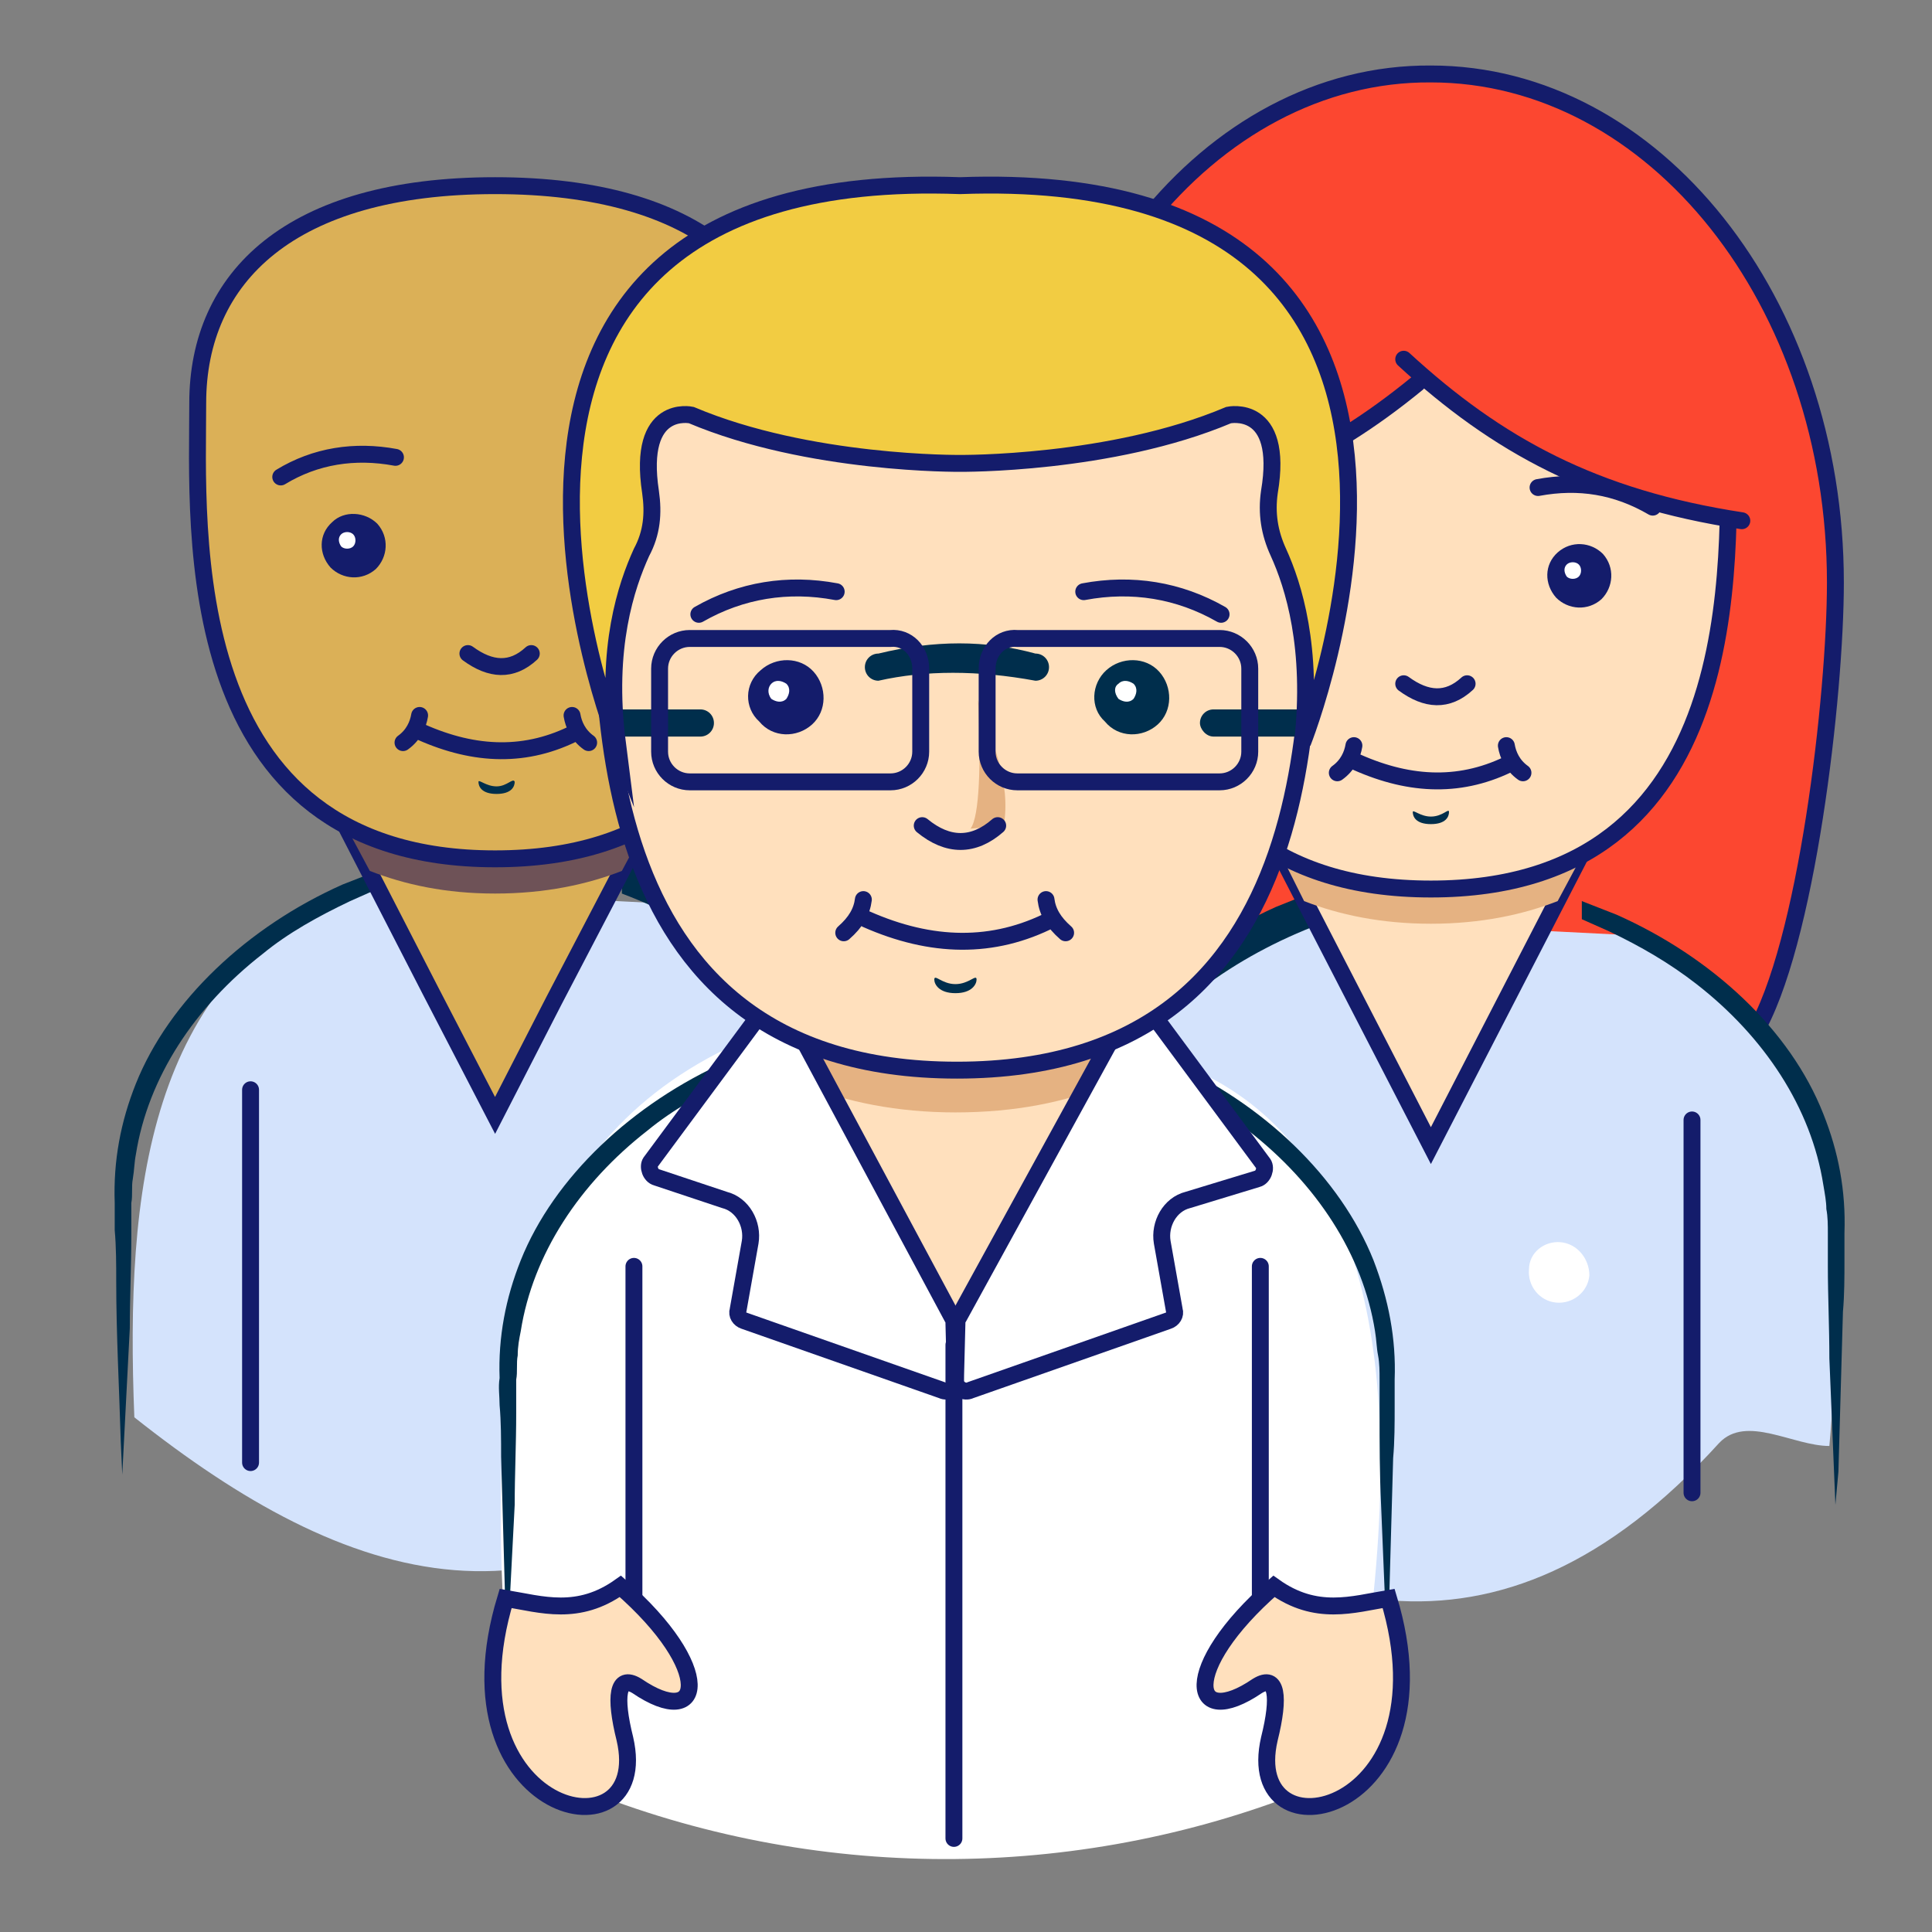 <svg xmlns="http://www.w3.org/2000/svg" width="128" height="128"><rect width="100%" height="100%" fill="#808080" stroke="none"/><g clip-rule="evenodd"><path fill="none" d="M18.7 18.7c25-25 65.5-25 90.5 0s25 65.5 0 90.5-65.5 25-90.5 0c-24.9-24.9-24.9-65.5 0-90.5z"/><path fill-rule="evenodd" fill="#D4E3FC" d="M8.9 93.9c-.6-15.1.9-28.9 14.2-35.1L46.8 60c9.7 3.3 14.2 14.1 12.4 33.8-2.4 0-5.5-2.1-7.3-.2-14.8 16.3-29 11.4-43 .3z"/><path fill="none" stroke="#141C6B" stroke-width="1.12" stroke-linecap="round" stroke-linejoin="round" stroke-miterlimit="10" d="M16.6 72.2v24.7"/><path fill-rule="evenodd" fill="#002E4C" d="M8.1 97.7L8 95.5c-.1-3.5-.3-7.1-.3-10.6 0-1.1 0-2.3-.1-3.4v-1.8c-.1-2.8.4-5.4 1.4-7.9 2.2-5.5 7.4-10.4 13.7-13.2l2.3-.9v1.2l-1.8.8c-2.1 1-4.1 2.1-5.8 3.5-4.5 3.5-7.6 8.2-8.4 13.3-.1.5-.1 1-.2 1.6-.1.5 0 1.1-.1 1.6v2.2c0 2.1-.1 4.1-.1 6.1l-.5 9.7z"/><path fill="none" stroke="#545E80" stroke-width="1.12" stroke-linecap="round" stroke-linejoin="round" stroke-miterlimit="10" d="M50.2 72.2v24.7"/><path fill-rule="evenodd" fill="#002E4C" d="M58.8 102.1c.1-.4.1-.9.1-1.3.1-1.8.2-3.5.3-5.3.1-3.5.2-7.1.3-10.7 0-1.1 0-2.3.1-3.4v-1.8c.1-2.7-.4-5.4-1.5-8-2.3-5.7-7.5-10.6-13.9-13.5l-3-1.2v2.3c2.9 1.1 5.5 2.5 7.9 4.3 4.4 3.4 7.4 8 8.2 13 .1.5.1 1 .2 1.5s0 1 .1 1.6c0 .7 0 1.4.1 2.2 0 2 .1 4.1.1 6.1.1 3.6.2 7.3.4 10.9.1.9.1 1.8.2 2.7 0 .2.1 1 .2 1.1.1-.1.1-.3.2-.5zm-9.7-38.5z"/><path fill-rule="evenodd" fill="#FFE0BD" stroke="#545E80" stroke-width="1.12" stroke-miterlimit="10" d="M51.1 93.4c-6.3 5.5-5.5 9.6-1.1 6.6 1.3-.8 1.5.7.8 3.6-1.9 8.2 12.3 5.2 7.9-9.3-2.4.3-4.9 1-7.6-.9z"/><path fill-rule="evenodd" fill="#DBB057" stroke="#141C6B" stroke-width="1.12" stroke-miterlimit="10" d="M23 54.9l5.5 10.7 4.3 8.3 3.9-7.6L42.6 55c.1-.1-10.1-4.4-19.6-.1z"/><path fill-rule="evenodd" fill="#6E5257" d="M24.5 57.7L23 54.9c9.5-4.3 19.7 0 19.7 0l-1.5 2.8c-2.3.9-5.1 1.5-8.4 1.5s-6-.6-8.3-1.5z"/><path fill-rule="evenodd" fill="#FFF" d="M41.5 80.3c-1.1-.1-2.1.7-2.2 1.8-.1 1.1.7 2.1 1.8 2.1 1.1.1 2.1-.7 2.1-1.8.1-1-.7-2-1.7-2.1z"/><path fill-rule="evenodd" fill="#DBB057" stroke="#141C6B" stroke-width="1.12" stroke-miterlimit="10" d="M52.5 26.7c0-8.3-6.1-14.4-19.7-14.4s-19.7 6.1-19.7 14.4-1.4 30.2 19.7 30.2C54 56.9 52.5 35 52.5 26.7z"/><path fill-rule="evenodd" fill="#002E4C" d="M32.9 52.1c-.7 0-1.2-.5-1.2-.3 0 .3.2.8 1.2.8s1.2-.5 1.2-.8c-.1-.3-.5.3-1.2.3z"/><path fill="none" stroke="#141C6B" stroke-width="1.12" stroke-linecap="round" stroke-linejoin="round" stroke-miterlimit="10" d="M38.2 48.5c-3.3 1.7-6.7 1.6-10.3 0m-.1-1.1c-.1.6-.4 1.3-1.1 1.8m11.2-1.8c.1.6.4 1.3 1.1 1.8"/><path fill-rule="evenodd" fill="#141C6B" d="M22 34.6c.8-.8 2.2-.7 3 .1.8.9.7 2.2-.1 3-.9.8-2.2.7-3-.1-.8-.9-.8-2.2.1-3z"/><path fill="none" stroke="#141C6B" stroke-width="1.12" stroke-linecap="round" stroke-linejoin="round" stroke-miterlimit="10" d="M35.2 43.3c-1.3 1.2-2.7 1.1-4.2 0m-4.8-13c-2.7-.5-5.3-.1-7.6 1.3"/><path fill="none" stroke="#545E80" stroke-width="1.12" stroke-linecap="round" stroke-linejoin="round" stroke-miterlimit="10" d="M40 30.3c2.7-.5 5.3-.1 7.6 1.3"/><path fill-rule="evenodd" fill="#FFF" d="M22.6 35.4c.2-.2.6-.2.8 0 .2.2.2.6 0 .8-.2.2-.6.2-.8 0-.2-.3-.2-.6 0-.8z"/><path fill-rule="evenodd" fill="#002E4C" d="M41.2 34.6c.9-.8 2.2-.7 3 .1.8.9.7 2.2-.1 3-.9.8-2.2.7-3-.1-.8-.9-.7-2.2.1-3z"/><path fill-rule="evenodd" fill="#FFF" d="M41.9 35.4c.2-.2.6-.2.8 0 .2.2.2.6 0 .8-.2.2-.6.2-.8 0-.3-.3-.3-.6 0-.8z"/><path fill="none" d="M5.9 103.6V82c-.1-5.6 2.1-11.3 6.6-15.7 2-1.9 4.3-3.4 6.7-4.5"/><path fill-rule="evenodd" fill="#99694F" d="M115.9 68.9c.1-.2.2-.3.3-.4 3.5-5.8 5.4-22.5 5.4-29.9 0-18.6-12-33.7-26.8-33.7C80.1 4.8 68 19.9 68 38.5c0 7.5 2 24.2 5.5 30.1 0 .1.1.1.1.2.1.2.2.4.4.6 1.3 1.9 3.1 1.4 3.5 1.3 0 0 .1 0 .1-.1 1.8-.7 9.8-1.3 11.9-1.8l3.7-.8-2.8-2.7c-2.3-2.2-3.8-5.2-4.2-8.5l-.2-1.6-6-20.4v-1.4c1.7-.5 9.3-3.1 14.6-8.7 1.3 1.6 5.9 6.7 14.7 8.7v1.4l-6.9 20.4-.2 1.6c-.4 3.2-1.9 6.2-4.2 8.5l3.3 2.7-2.4.8c2.2.5 4.3 1.1 6.1 1.9.8.2 9.6.5 10.9-1.8z"/><path fill-rule="evenodd" fill="#FC4730" stroke="#141C6B" stroke-width="1.12" stroke-miterlimit="10" d="M115.9 68.9c.1-.2.2-.3.3-.4 3.5-5.8 5.4-22.5 5.4-29.9 0-18.6-12-33.7-26.8-33.7C80.1 4.8 68 19.9 68 38.5c0 7.5 2 24.2 5.5 30.1 0 .1.1.1.1.2.1.2.2.4.4.6 1.3 1.9 3.1 1.4 3.5 1.3 0 0 .1 0 .1-.1 1.8-.7 9.8-1.3 11.9-1.8l3.7-.8-2.8-2.7c-2.3-2.2-3.8-5.2-4.2-8.5l-.2-1.6-6-20.4v-1.4c1.7-.5 9.3-3.1 14.6-8.7 1.3 1.6 5.9 6.7 14.7 8.7v1.4l-6.9 20.4-.2 1.6c-.4 3.2-1.9 6.2-4.2 8.5l3.3 2.7-2.4.8c2.2.5 4.3 1.1 6.1 1.9.8.2 9.6.5 10.9-1.8z"/><path fill-rule="evenodd" fill="#D4E3FC" d="M70.8 95.9c-.6-15.1 1-28.9 14.3-35.1l23.7 1.2c9.7 3.3 14.2 14.1 12.4 33.8-2.4 0-5.5-2.1-7.3-.2-14.8 16.3-29 11.4-43.1.3z"/><path fill="none" stroke="#545E80" stroke-width="1.12" stroke-linecap="round" stroke-linejoin="round" stroke-miterlimit="10" d="M78.5 74.2v24.7"/><path fill-rule="evenodd" fill="#002E4C" d="M69.9 104.1c-.1-.4-.1-.9-.1-1.3-.1-1.8-.2-3.5-.3-5.3-.1-3.5-.2-7.1-.3-10.7 0-1.1 0-2.3-.1-3.4v-1.8c-.1-2.7.4-5.4 1.5-8 2.3-5.7 7.5-10.6 13.9-13.5l3-1.2v2.3c-2.9 1.1-5.5 2.5-7.9 4.3-4.4 3.4-7.4 8-8.2 13-.1.5-.1 1-.2 1.5s0 1.1-.1 1.6c0 .7 0 1.5-.1 2.2 0 2-.1 4.1-.1 6.1-.1 3.6-.2 7.3-.4 10.9-.1.9-.1 1.8-.2 2.7 0 .2-.1 1-.3 1.1 0-.1-.1-.3-.1-.5zm9.7-38.5z"/><path fill-rule="evenodd" fill="#FFE0BD" stroke="#545E80" stroke-width="1.12" stroke-miterlimit="10" d="M77.6 95.4c6.3 5.5 5.5 9.5 1.1 6.5-1.3-.8-1.5.7-.8 3.6 1.9 8.2-12.3 5.2-7.9-9.3 2.4.4 4.9 1.1 7.6-.8z"/><path fill="none" stroke="#141C6B" stroke-width="1.12" stroke-linecap="round" stroke-linejoin="round" stroke-miterlimit="10" d="M112.1 74.2v24.7"/><path fill-rule="evenodd" fill="#002E4C" d="M121.6 99.7l-.4-9.7c0-2.1-.1-4.1-.1-6.1v-2.2c0-.5 0-1.1-.1-1.6 0-.5-.1-1-.2-1.6-.8-5.1-3.9-9.8-8.4-13.3-1.8-1.4-3.7-2.5-5.8-3.5l-1.8-.8v-1.2l2.3.9c6.3 2.8 11.5 7.6 13.7 13.2 1 2.5 1.5 5.1 1.4 7.9v1.8c0 1.1 0 2.3-.1 3.4l-.3 10.6-.2 2.2z"/><path fill-rule="evenodd" fill="#FFE0BD" stroke="#141C6B" stroke-width="1.12" stroke-miterlimit="10" d="M85 56.9l9.8 19 9.8-19s-10.1-4.3-19.6 0z"/><path fill-rule="evenodd" fill="#E5B282" d="M86.4 59.7L85 56.9c9.5-4.3 19.7 0 19.7 0l-1.5 2.8c-2.3.9-5.1 1.5-8.4 1.5-3.3 0-6.1-.6-8.4-1.5z"/><path fill-rule="evenodd" fill="#FFF" d="M103.4 82.3c-1.1-.1-2.1.7-2.1 1.8-.1 1.1.7 2.1 1.8 2.2 1.1.1 2.1-.7 2.2-1.8 0-1.1-.8-2.1-1.9-2.2z"/><path fill-rule="evenodd" fill="#FFE0BD" stroke="#141C6B" stroke-width="1.12" stroke-miterlimit="10" d="M114.5 28.7c0-8.3-6.1-14.4-19.7-14.4s-19.7 6.1-19.7 14.4-1.4 30.2 19.7 30.2 19.7-21.9 19.7-30.2z"/><path fill-rule="evenodd" fill="#002E4C" d="M94.8 54.1c-.7 0-1.2-.5-1.2-.3 0 .3.2.8 1.2.8s1.2-.5 1.2-.8c0-.3-.4.3-1.2.3z"/><path fill="none" stroke="#141C6B" stroke-width="1.12" stroke-linecap="round" stroke-linejoin="round" stroke-miterlimit="10" d="M100.2 50.5c-3.3 1.7-6.7 1.6-10.3 0m-.2-1.1c-.1.6-.4 1.3-1.1 1.8m11.2-1.8c.1.6.4 1.3 1.1 1.8"/><path fill-rule="evenodd" fill="#002E4C" d="M83.9 36.6c.9-.8 2.2-.7 3 .1.8.9.7 2.2-.1 3-.9.8-2.2.7-3-.1-.8-.9-.7-2.2.1-3z"/><path fill="none" stroke="#141C6B" stroke-width="1.12" stroke-linecap="round" stroke-linejoin="round" stroke-miterlimit="10" d="M97.2 45.3c-1.3 1.2-2.7 1.1-4.2 0"/><path fill="none" stroke="#545E80" stroke-width="1.12" stroke-linecap="round" stroke-linejoin="round" stroke-miterlimit="10" d="M88.2 32.3c-2.7-.5-5.2-.1-7.6 1.3"/><path fill="none" stroke="#141C6B" stroke-width="1.12" stroke-linecap="round" stroke-linejoin="round" stroke-miterlimit="10" d="M101.9 32.3c2.7-.5 5.2-.1 7.6 1.3"/><path fill-rule="evenodd" fill="#FC4730" d="M94.7 5.6l.1 19.1c-7 6-14.2 9.3-25.7 10.1C70.8 18.7 81.6 6.1 94.7 5.6z"/><path fill-rule="evenodd" fill="#FC4730" d="M98 6.2c-1.3-.3-3.6.5-3.6 1.8l-.1 16.7c6.2 6 12.5 9.3 22.7 10.1-1.3-14.4-9.1-26-19-28.6z"/><path fill-rule="evenodd" fill="#FFF" d="M84.6 37.4c.2-.2.6-.2.8 0 .2.2.2.6 0 .8-.2.2-.6.2-.8 0-.2-.3-.2-.6 0-.8z"/><path fill-rule="evenodd" fill="#141C6B" d="M103.2 36.6c.9-.8 2.2-.7 3 .1.8.9.7 2.2-.1 3-.9.8-2.2.7-3-.1-.8-.9-.8-2.2.1-3z"/><path fill-rule="evenodd" fill="#FFF" d="M103.8 37.4c.2-.2.6-.2.8 0 .2.2.2.6 0 .8-.2.2-.6.2-.8 0-.2-.3-.2-.6 0-.8z"/><path fill="none" stroke="#141C6B" stroke-width="1.12" stroke-linecap="round" stroke-linejoin="round" stroke-miterlimit="10" d="M93 23.8c6.2 5.7 12.6 9.2 22.4 10.7m-21.5-9.1c-6.1 5-12.5 8-21.9 9.1"/><path fill="none" d="M67.9 105.6V84c-.1-5.7 2.1-11.4 6.6-15.7 2-1.9 4.3-3.4 6.7-4.5"/><path fill-rule="evenodd" fill="#FFF" d="M37.8 118.2c-1.5-6-3-11.6-4.5-12.6-.7-15.9 1.1-30.3 16.3-36.8l13.6-8.3L76.8 70C88 73.5 93.1 84.8 91 105.6c-1.6 0-3.5 7-5.2 13.3-15.4 5.9-32.7 5.7-48-.7z"/><path fill="none" stroke="#141C6B" stroke-width="1.12" stroke-linecap="round" stroke-linejoin="round" stroke-miterlimit="10" d="M83.5 83.9v24.7"/><path fill-rule="evenodd" fill="#002E4C" d="M91.9 109.4l-.4-9.7c-.1-2.1-.1-4.1-.1-6.1v-2.2c0-.5 0-1.1-.1-1.6s-.1-1-.2-1.6c-.8-5.1-3.9-9.8-8.4-13.3-1.8-1.4-3.7-2.5-5.8-3.5l-1.8-.8v-1.2l2.3.9C83.7 73.1 88.8 78 91 83.5c1 2.6 1.5 5.2 1.4 7.9v1.8c0 1.1 0 2.3-.1 3.4-.1 3.5-.2 7.1-.3 10.7l-.1 2.1z"/><path fill-rule="evenodd" fill="#FFE0BD" stroke="#141C6B" stroke-width="1.12" stroke-miterlimit="10" d="M84.4 105.1c-6.3 5.5-5.5 9.6-1.1 6.6 1.3-.8 1.5.7.8 3.5-1.9 8.2 12.3 5.2 7.9-9.3-2.4.4-4.8 1.2-7.6-.8z"/><path fill="none" d="M95.9 115.4V93.8c.1-5.7-2.1-11.4-6.6-15.7-2-1.9-4.3-3.4-6.7-4.5"/><path fill="none" stroke="#141C6B" stroke-width="1.12" stroke-linecap="round" stroke-linejoin="round" stroke-miterlimit="10" d="M42 83.9v24.7"/><path fill-rule="evenodd" fill="#002E4C" d="M33.6 109.4l-.1-2.2c-.1-3.5-.2-7.1-.3-10.7 0-1.1 0-2.3-.1-3.4 0-.6-.1-1.2 0-1.8-.1-2.7.4-5.3 1.4-7.8 2.2-5.5 7.4-10.4 13.7-13.2l2.3-.9v1.2l-1.8.8c-2.1 1-4.1 2.1-5.8 3.5-4.5 3.5-7.6 8.2-8.4 13.3-.1.5-.2 1-.2 1.6-.1.5 0 1.1-.1 1.6v2.2c0 2.1-.1 4.1-.1 6.1l-.5 9.7z"/><path fill="none" d="M31.3 115.4V93.8c-.1-5.7 2.1-11.4 6.6-15.7 2-1.9 4.3-3.4 6.7-4.5"/><path fill-rule="evenodd" fill="#FFE0BD" d="M51.6 68.5l11.7 22.6L75 68.5c.1 0-12.1-5.1-23.4 0z"/><path fill-rule="evenodd" fill="#E5B282" d="M53.3 71.9l-1.7-3.3c11.3-5.1 23.4 0 23.4 0l-1.7 3.3c-2.7 1.1-6 1.8-10 1.8-3.9 0-7.2-.7-10-1.8z"/><path fill-rule="evenodd" fill="#FFF" stroke="#141C6B" stroke-width="1.12" stroke-linejoin="round" stroke-miterlimit="10" d="M64.3 92.1l13.1-4.6c.3-.1.5-.4.4-.7l-.8-4.5c-.2-1.2.5-2.5 1.7-2.8l4.6-1.4c.4-.1.6-.7.4-1L76 66.7c-.3-.4-.9-.4-1.2 0L63.5 87.3c-.1.1-.1.3-.1.4l-.1 3.9c.1.4.6.7 1 .5z"/><path fill-rule="evenodd" fill="#FFF" stroke="#141C6B" stroke-width="1.12" stroke-linejoin="round" stroke-miterlimit="10" d="M62.4 92.1l-13.1-4.6c-.3-.1-.5-.4-.4-.7l.8-4.5c.2-1.2-.5-2.5-1.7-2.8L43.5 78c-.4-.1-.6-.7-.4-1l7.7-10.4c.3-.4.9-.4 1.2 0l11.1 20.7c.1.1.1.3.1.4l.1 3.9c0 .4-.5.7-.9.5z"/><path fill-rule="evenodd" fill="#FFE0BD" stroke="#141C6B" stroke-width="1.12" stroke-miterlimit="10" d="M86.8 34.9c0-9.9-7.3-17.2-23.5-17.2S39.9 25 39.9 34.9c0 9.9-1.7 36 23.5 36s23.4-26.1 23.4-36z"/><path fill-rule="evenodd" fill="#002E4C" d="M63.3 65.2c-.9 0-1.4-.7-1.4-.3 0 .3.3.9 1.4.9 1.1 0 1.4-.6 1.4-.9 0-.4-.5.3-1.4.3z"/><path fill="none" stroke="#141C6B" stroke-width="1.12" stroke-linecap="round" stroke-linejoin="round" stroke-miterlimit="10" d="M69.7 60.9c-3.9 2-8 1.9-12.3 0m-.2-1.3c-.1.8-.5 1.5-1.3 2.2m13.4-2.2c.1.8.5 1.5 1.3 2.2"/><path fill-rule="evenodd" fill="#141C6B" d="M50.4 44.4c1-.9 2.6-.9 3.5.1.9 1 .9 2.6-.1 3.5-1 .9-2.6.9-3.5-.2-1-.9-1-2.5.1-3.4z"/><path fill-rule="evenodd" fill="#E5B282" d="M64.8 46.4c.9 2.7 2.2 5.4 1.7 8.3l-2.2.2c.6-.8.7-4.3.5-8.5z"/><path fill="none" stroke="#141C6B" stroke-width="1.12" stroke-linecap="round" stroke-linejoin="round" stroke-miterlimit="10" d="M66.1 54.7c-1.6 1.4-3.3 1.4-5 0m-5.7-15.5c-3.2-.6-6.3-.1-9.1 1.5m25.5-1.5c3.2-.6 6.3-.1 9.1 1.5"/><path fill-rule="evenodd" fill="#FFF" d="M51.1 45.3c.3-.3.7-.2 1 0 .3.3.2.7 0 1-.3.3-.7.2-1 0-.3-.4-.2-.8 0-1z"/><path fill-rule="evenodd" fill="#002E4C" d="M73.3 44.4c1-.9 2.6-.9 3.5.1.9 1 .9 2.6-.1 3.5-1 .9-2.6.9-3.5-.2-1-.9-.9-2.5.1-3.4z"/><path fill-rule="evenodd" fill="#FFF" d="M74.1 45.3c.3-.3.7-.2 1 0 .3.3.2.7 0 1-.3.3-.7.2-1 0-.3-.4-.3-.8 0-1z"/><path fill-rule="evenodd" fill="#002E4C" d="M40 47.9c0-.5.4-.9.9-.9h5.5c.5 0 .9.4.9.9s-.4.9-.9.9h-5.5c-.5 0-.9-.5-.9-.9zm39.5 0c0-.5.4-.9.9-.9h5.5c.5 0 .9.4.9.9s-.4.9-.9.9h-5.5c-.5 0-.9-.5-.9-.9zm-22.2-3.7c0-.5.4-.9.9-.9 3.7-.9 7.1-.9 10.4 0 .5 0 .9.4.9.9s-.4.9-.9.9c-3.8-.7-7.3-.7-10.4 0-.5 0-.9-.4-.9-.9z"/><path fill="none" stroke="#141C6B" stroke-width="1.12" stroke-linecap="round" stroke-linejoin="round" stroke-miterlimit="10" d="M63.2 89.1v32.7"/><path fill="none" stroke="#141C6B" stroke-width="1.12" stroke-miterlimit="10" d="M65.4 44.3v5.5c0 1.1.9 2 2 2h13.4c1.1 0 2-.9 2-2v-5.5c0-1.1-.9-2-2-2H67.4c-1.1-.1-2 .8-2 2zm-4.4 0v5.5c0 1.1-.9 2-2 2H45.7c-1.1 0-2-.9-2-2v-5.5c0-1.1.9-2 2-2H59c1.1-.1 2 .8 2 2z"/><path fill-rule="evenodd" fill="#FFE0BD" stroke="#141C6B" stroke-width="1.12" stroke-miterlimit="10" d="M41.1 105.1c6.3 5.5 5.5 9.6 1.1 6.6-1.3-.8-1.5.7-.8 3.5 1.9 8.2-12.3 5.2-7.9-9.3 2.4.4 4.8 1.2 7.6-.8z"/><path fill-rule="evenodd" fill="#F2CC42" stroke="#141C6B" stroke-width="1.12" stroke-miterlimit="10" d="M86.3 49.2c.7-6.3-.6-10.4-1.6-12.6-.6-1.3-.8-2.6-.6-4 1-5.9-2.7-5.1-2.7-5.1-7.8 3.3-17.8 3.2-17.8 3.2s-10 .1-17.8-3.2c0 0-3.6-.8-2.7 5.1.2 1.4.1 2.7-.6 4-1 2.2-2.4 6.3-1.6 12.6 0 0-15.3-38.3 22.7-36.9 38-1.4 22.7 36.9 22.7 36.9"/></g></svg>
